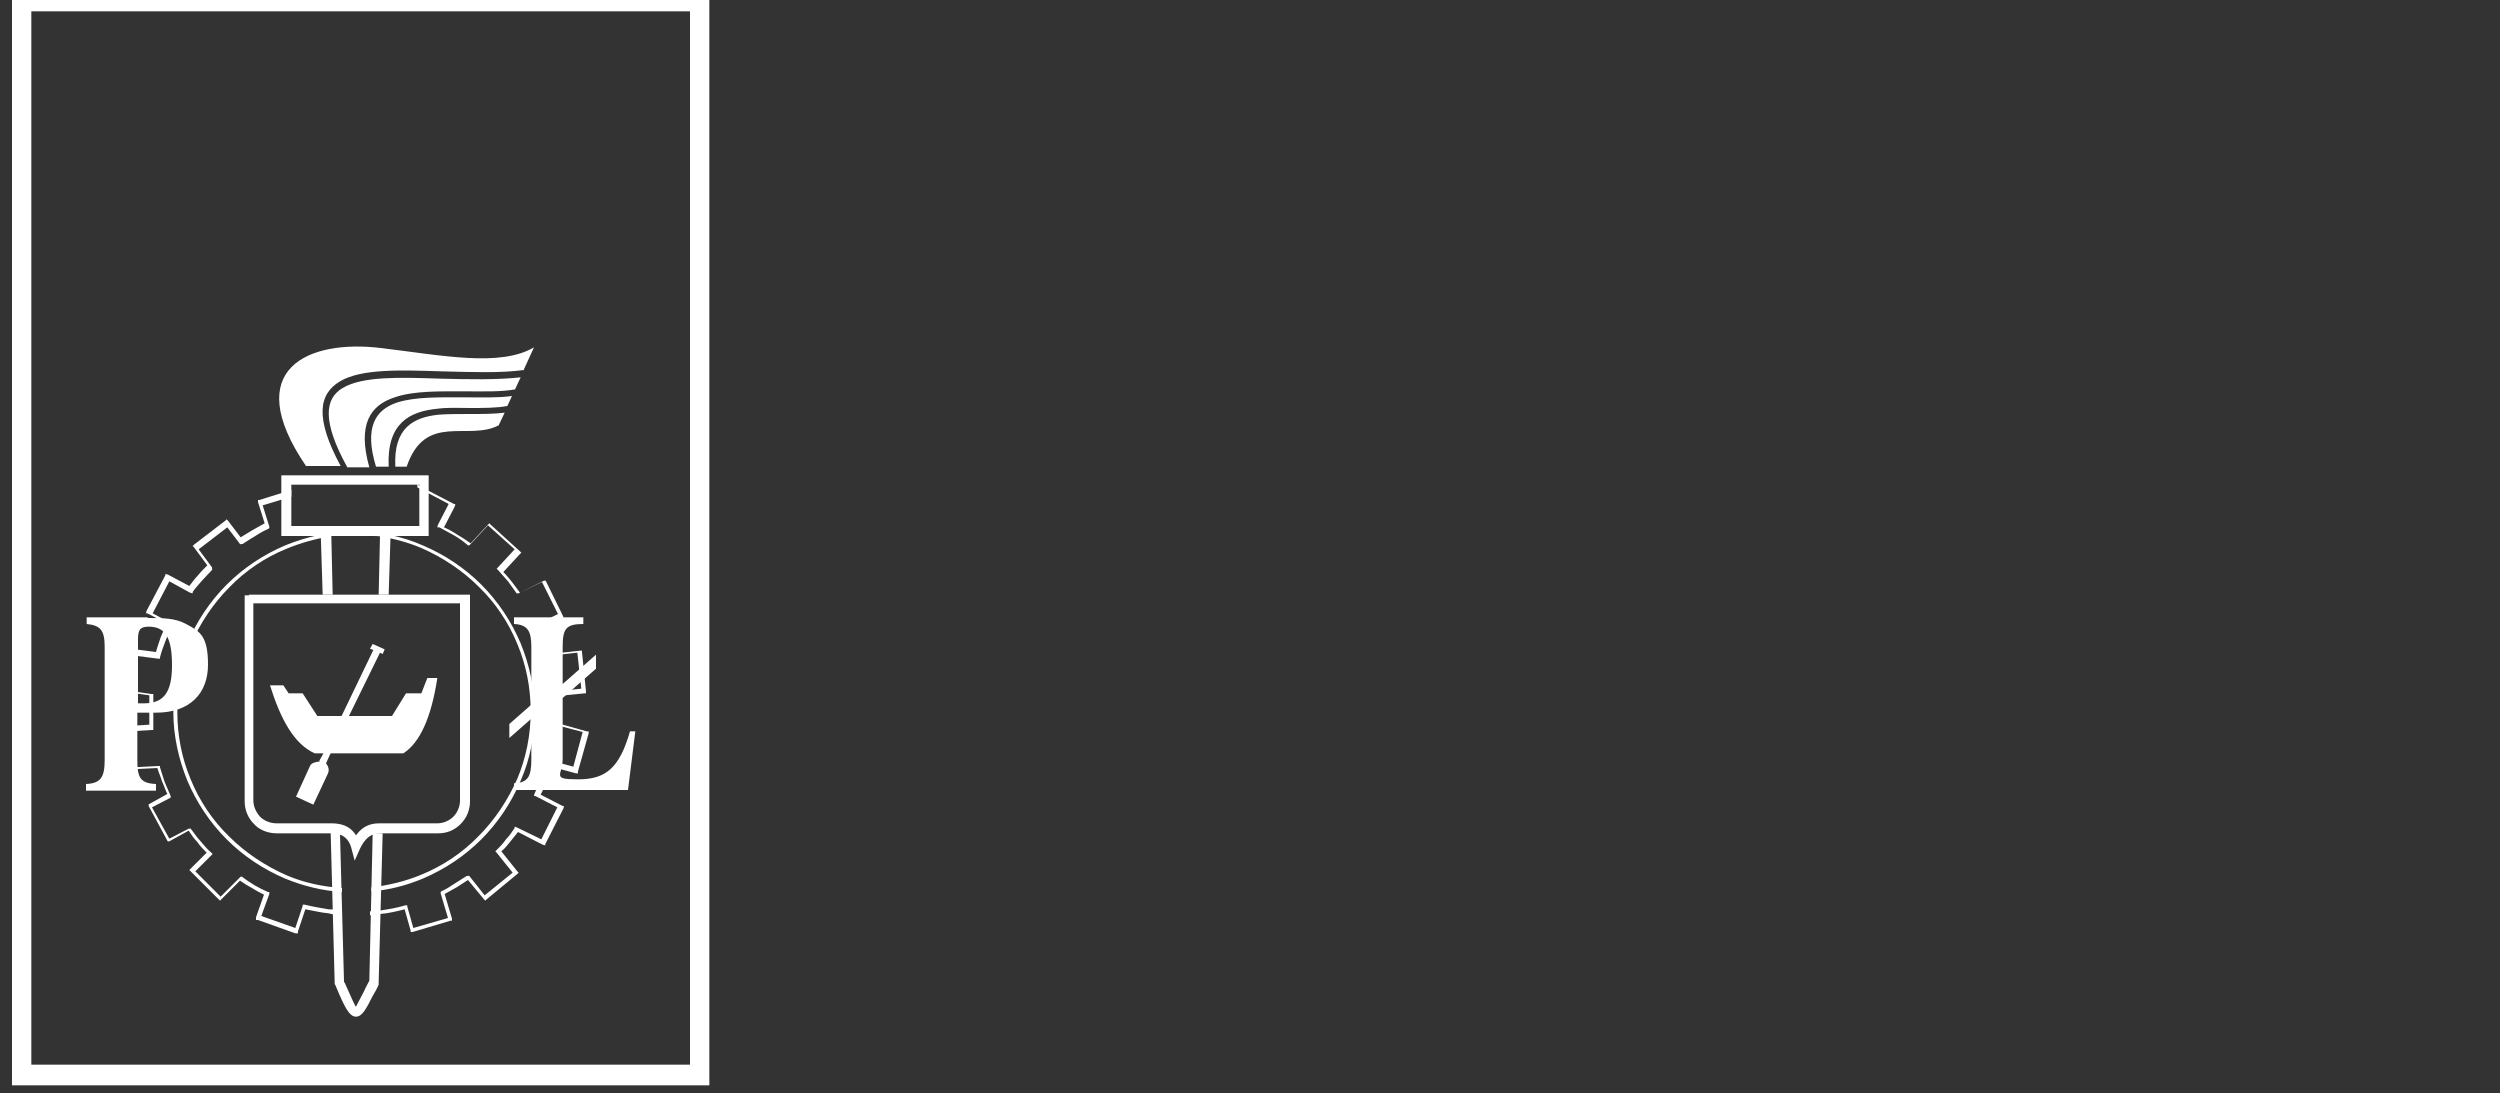 <?xml version="1.0" encoding="UTF-8"?>
<svg id="Warstwa_1" data-name="Warstwa 1" xmlns="http://www.w3.org/2000/svg" version="1.1" viewBox="233 217 375 164">
  <rect x="233" y="217" width="375" height="164" fill="#333333" stroke="none"/>
  <defs>
    <style>
      .cls-1 {
        fill-rule: evenodd;
      }

      .cls-1, .cls-2 {
        fill: #fff;
        stroke-width: 0px;
      }
    </style>
  </defs>
<!--  <path class="cls-2" d="M607,326.8c-.5.3-.9.5-1.2.6-.3.1-.7.2-1.1.2-.8,0-1.3-.2-1.7-.5-.4-.3-.7-1-.9-1.8-.7.9-1.4,1.5-2.2,1.8-.7.4-1.6.5-2.6.5s-2.3-.4-3.1-1.2c-.8-.8-1.1-1.9-1.1-3.2s.6-2.9,1.9-3.8c.3-.2.5-.3.8-.4.2-.1.5-.2.8-.4.3-.1.8-.3,1.3-.4.5-.2,1.2-.4,2.1-.6.7-.2,1.3-.5,1.6-.8.3-.3.5-.8.5-1.3s-.3-1.2-.8-1.6c-.5-.4-1.2-.6-2-.6s-.7,0-1,0c-.3,0-.6.1-.9.3-.3.1-.6.3-1,.5-.3.2-.7.5-1.1.8l-.5-2c.5-.2,1-.4,1.5-.6.4-.2.9-.3,1.3-.4.4,0,.8-.2,1.3-.2.4,0,.9,0,1.4,0,1.6,0,2.8.3,3.7.9.9.6,1.3,1.5,1.3,2.6v9.2c0,.9.3,1.3.9,1.3s.3,0,.4,0c.1,0,.3-.2.6-.4v1.7ZM602.1,318.1c0,0-.2.1-.3.2-.1,0-.2.1-.4.2-.4.1-.8.3-1.2.4-.4.2-.8.3-1.3.5-1.9.7-2.8,1.8-2.8,3.4s.2,1.5.7,2c.5.5,1.1.7,1.8.7s.9,0,1.4-.3c.4-.2.8-.4,1.1-.7.3-.3.5-.7.7-1.1.2-.4.3-.9.3-1.4v-4ZM583.3,326.4c0,.2,0,.3,0,.5,0,.1,0,.3,0,.5h-3.3c0-.2,0-.3,0-.5,0-.1,0-.3,0-.5v-19.4c0-.2,0-.4,0-.5,0-.1,0-.3,0-.5h3.3c0,.2,0,.3,0,.5,0,.1,0,.3,0,.5v11.2l5-5.5c.1-.1.2-.2.3-.3,0-.1.2-.3.3-.4h2.5c-.2.1-.3.2-.3.3l-.5.6-4.7,4.9,7.1,8.9c.2.2.3.4.4.5,0,0,.2.2.4.3h-3.9c0-.1-.1-.2-.2-.3l-.3-.4v-.2c-.1,0-5.9-7.1-5.9-7.1v7ZM564.9,325.7l9.2-12.4h-8c-.2,0-.4,0-.6,0-.2,0-.4,0-.6,0v-1.6h12.7v1.6l-9.2,12.3h8.1c.2,0,.4,0,.5,0,.1,0,.3,0,.6,0v1.7h-12.8v-1.6ZM559.4,325.1c-.7.9-1.3,1.6-2,2-.7.4-1.5.6-2.5.6s-1.7-.2-2.4-.5c-.7-.4-1.3-.9-1.8-1.6-.5-.7-.9-1.5-1.1-2.5-.3-1-.4-2.1-.4-3.4,0-2.5.5-4.5,1.6-5.9,1.1-1.4,2.5-2.1,4.4-2.1s1.7.2,2.3.5c.6.3,1.2.8,1.7,1.5v-6.6c0-.2,0-.4,0-.5,0-.1,0-.3,0-.5h3.3c0,.3-.1.6-.1.9v19.4c0,.2,0,.3,0,.5,0,.1,0,.3,0,.5h-3.1v-2.3ZM556,313.1c-1.2,0-2.1.5-2.7,1.6-.6,1.1-.9,2.7-.9,4.8,0,4.1,1.1,6.1,3.4,6.1s1.1-.1,1.6-.4c.5-.3.9-.7,1.1-1.2.3-.6.5-1.2.7-2,.1-.7.2-1.7.2-2.8,0-2-.3-3.6-.9-4.6-.6-1-1.4-1.6-2.6-1.6ZM539.8,311.5c1.1,0,2.1.2,3,.6.9.4,1.6.9,2.3,1.6.6.7,1.1,1.5,1.4,2.5.3,1,.5,2.1.5,3.4s-.2,2.3-.5,3.3c-.3,1-.8,1.8-1.4,2.5-.6.7-1.4,1.2-2.2,1.6-.9.4-1.8.6-2.9.6s-2.1-.2-3-.6c-.9-.4-1.6-.9-2.3-1.6-.6-.7-1.1-1.6-1.4-2.6-.3-1-.5-2.2-.5-3.5s.2-2.3.5-3.2c.3-1,.8-1.8,1.4-2.5.6-.7,1.4-1.2,2.3-1.6.9-.4,1.9-.5,2.9-.5ZM539.8,312.8c-.6,0-1.1.2-1.6.5-.5.3-.9.8-1.2,1.4-.3.6-.6,1.3-.8,2.1-.2.8-.3,1.7-.3,2.8,0,2.1.4,3.8,1.1,5,.7,1.2,1.7,1.8,2.9,1.8s2.2-.6,2.9-1.8c.7-1.2,1.1-2.9,1.1-4.9s-.4-3.7-1.1-5c-.7-1.2-1.7-1.8-2.9-1.8ZM540.2,305.5h2.6l-3.1,4.6h-1.5l2-4.6ZM519.7,320.5l-.9-1.2,2.6-2v-8.7c0-.2,0-.4,0-.5,0-.1,0-.3,0-.5h3.5c0,.2,0,.3,0,.5,0,.1,0,.3,0,.5v6.6l3.4-2.7.9,1.2-4.3,3.4v8.8h5.6c.3,0,.5,0,.6,0,.1,0,.3,0,.4-.1v1.8h-10c0-.2,0-.3,0-.5,0-.1,0-.3,0-.5v-7.3l-1.7,1.3ZM510.9,326.8c-.5.3-.9.5-1.2.6-.3.1-.7.2-1.1.2-.8,0-1.3-.2-1.7-.5-.4-.3-.7-1-.9-1.8-.7.9-1.4,1.5-2.2,1.8-.7.4-1.6.5-2.6.5s-2.3-.4-3.1-1.2c-.8-.8-1.1-1.9-1.1-3.2s.6-2.9,1.9-3.8c.3-.2.5-.3.8-.4.2-.1.5-.2.8-.4.3-.1.8-.3,1.3-.4.5-.2,1.2-.4,2.1-.6.7-.2,1.3-.5,1.6-.8.3-.3.5-.8.5-1.3s-.3-1.2-.8-1.6c-.5-.4-1.2-.6-2-.6s-.7,0-1,0c-.3,0-.6.1-.9.3-.3.1-.6.3-1,.5-.3.2-.7.5-1.1.8l-.5-2c.5-.2,1-.4,1.5-.6.4-.2.9-.3,1.3-.4.4,0,.8-.2,1.3-.2.4,0,.9,0,1.4,0,1.6,0,2.8.3,3.7.9.9.6,1.3,1.5,1.3,2.6v9.2c0,.9.3,1.3.9,1.3s.3,0,.4,0c.1,0,.3-.2.6-.4v1.7ZM506,318.1c0,0-.2.1-.3.2-.1,0-.2.1-.4.2-.4.1-.8.3-1.2.4-.4.2-.8.3-1.3.5-1.9.7-2.8,1.8-2.8,3.4s.2,1.5.7,2c.5.5,1.1.7,1.8.7s.9,0,1.4-.3c.4-.2.8-.4,1.1-.7.3-.3.5-.7.7-1.1.2-.4.3-.9.3-1.4v-4ZM487.1,326.4c0,.2,0,.3,0,.5,0,.1,0,.3,0,.5h-3.3c0-.2,0-.3,0-.5,0-.1,0-.3,0-.5v-19.4c0-.2,0-.4,0-.5,0-.1,0-.3,0-.5h3.3c0,.2,0,.3,0,.5,0,.1,0,.3,0,.5v11.2l5-5.5c.1-.1.2-.2.3-.3,0-.1.2-.3.3-.4h2.5c-.2.1-.3.2-.3.3l-.5.6-4.7,4.9,7.1,8.9c.2.2.3.4.4.5,0,0,.2.2.4.3h-3.9c0-.1-.1-.2-.2-.3l-.3-.4v-.2c-.1,0-5.9-7.1-5.9-7.1v7ZM478.5,307.7c.6,0,1.1.1,1.4.4.3.2.5.6.5,1s-.2.8-.5,1c-.3.3-.8.4-1.4.4s-1.1-.1-1.4-.4c-.3-.2-.5-.6-.5-1.1s.2-.8.5-1c.3-.3.8-.4,1.4-.4ZM480.1,311.9c0,.2,0,.4,0,.5,0,.1,0,.3,0,.5v13.6c0,.2,0,.3,0,.5,0,.1,0,.3,0,.5h-3.3c0-.2,0-.3,0-.5,0-.1,0-.3,0-.5v-13.6c0-.2,0-.4,0-.5,0-.1,0-.3,0-.5h3.3ZM463.3,311.9v2.2c.6-.9,1.2-1.5,2-1.9.7-.4,1.7-.6,2.8-.6s1.6.1,2.3.4c.7.3,1.3.7,1.7,1.2.6.7.9,1.7.9,2.9v10.4c0,.3,0,.6.1.9h-3.3c0-.2,0-.3,0-.4,0-.1,0-.3,0-.5v-9.9c0-.9-.3-1.6-.8-2-.5-.5-1.2-.7-2.2-.7s-2,.3-2.7,1c-.6.6-.9,1.5-.9,2.7v9.1c0,.2,0,.3,0,.5,0,.1,0,.3,0,.5h-3.3c0-.2,0-.3,0-.4,0-.1,0-.3,0-.5v-13.6c0-.3,0-.6-.1-.9h3.1ZM443.7,327.3c0-.3.1-.6.1-.9v-19.4c0-.2,0-.4,0-.5,0-.1,0-.3,0-.4h3.3c0,.2,0,.3,0,.5,0,.1,0,.3,0,.5v6.9c.6-.9,1.3-1.5,2-1.8.7-.4,1.6-.5,2.6-.5,1.6,0,2.8.4,3.6,1.2.9.8,1.3,1.9,1.3,3.3v10.4c0,.2,0,.3,0,.5,0,.1,0,.3,0,.5h-3.3c0-.2,0-.3,0-.5,0-.1,0-.3,0-.5v-9.4c0-1.1-.2-2-.7-2.5-.5-.5-1.2-.8-2.3-.8s-2,.3-2.6,1c-.6.6-.9,1.5-.9,2.6v9.1c0,.2,0,.3,0,.5,0,.1,0,.3,0,.5h-3.3ZM441.1,326.5c-.6.2-1,.4-1.4.6-.4.1-.7.3-1,.3-.3,0-.6.1-.9.1-.3,0-.6,0-1,0-2.2,0-3.9-.7-5.2-2.1-1.2-1.4-1.8-3.3-1.8-5.8s.2-2.4.5-3.4c.4-1,.9-1.9,1.5-2.6.7-.7,1.4-1.3,2.4-1.6.9-.4,2-.6,3.2-.6s1.2,0,1.8.1c.6,0,1.2.3,1.9.5v2.3c-.4-.3-.7-.5-1-.7-.3-.2-.6-.3-.8-.4-.3-.1-.5-.2-.8-.2-.3,0-.6,0-.9,0-1.4,0-2.5.6-3.4,1.8-.8,1.2-1.2,2.8-1.2,4.8s.4,3.6,1.2,4.8c.8,1.1,1.8,1.7,3.2,1.7s1.3-.1,1.8-.4c.6-.2,1.2-.7,1.9-1.3v2.1ZM426.8,326.3c-.5.2-1,.4-1.4.6-.4.2-.8.3-1.3.4-.4.1-.8.2-1.3.2-.4,0-.9,0-1.4,0-2.5,0-4.5-.7-5.8-2-1.3-1.4-2-3.3-2-5.9s.2-2.4.5-3.4c.3-1,.8-1.9,1.4-2.6.6-.7,1.4-1.2,2.3-1.6.9-.4,1.9-.6,3-.6,2.1,0,3.7.6,4.8,1.9,1.1,1.3,1.8,3.2,1.9,5.6h-10.7c0,.5,0,.9,0,1.3,0,.4,0,.7.1,1,0,.3.1.6.2.9,0,.3.2.5.3.8.7,2,2.2,3,4.5,3s1.6-.1,2.3-.4c.7-.3,1.4-.7,2.2-1.4l.5,2ZM424.3,317.7c0-.5,0-.9-.1-1.2,0-.3-.1-.6-.2-.9-.3-.8-.7-1.5-1.2-1.9-.6-.5-1.2-.7-2-.7s-1.9.4-2.6,1.2c-.7.8-1.1,2-1.2,3.5h7.4ZM403.9,313.3v-1.4h2.3v-3l3.1-.4c0,.4,0,.7,0,.8v2.5h2.5v1.4h-2.5v11.2c0,.9.4,1.4,1.2,1.4s.4,0,.6,0c.2,0,.4-.2.8-.4v1.6c-.5.2-.9.4-1.3.5-.4,0-.8.1-1.3.1-1,0-1.8-.2-2.3-.7-.5-.5-.7-1.3-.7-2.3v-11.3h-2.3ZM400.1,307.7c.6,0,1.1.1,1.4.4.3.2.5.6.5,1s-.2.8-.5,1c-.3.3-.8.4-1.4.4s-1.1-.1-1.4-.4c-.3-.2-.5-.6-.5-1.1s.2-.8.5-1c.3-.3.8-.4,1.4-.4ZM401.7,311.9c0,.2,0,.4,0,.5,0,.1,0,.3,0,.5v13.6c0,.2,0,.3,0,.5,0,.1,0,.3,0,.5h-3.3c0-.2,0-.3,0-.5,0-.1,0-.3,0-.5v-13.6c0-.2,0-.4,0-.5,0-.1,0-.3,0-.5h3.3ZM394.7,306c0,.2,0,.3,0,.5,0,.1,0,.3,0,.5v19.4c0,.2,0,.3,0,.5,0,.1,0,.3,0,.5h-3.3c0-.3.1-.6.1-.9v-19.4c0-.2,0-.4,0-.5,0-.1,0-.3,0-.5h3.3ZM381.3,311.5c1.1,0,2.1.2,3,.6.9.4,1.6.9,2.3,1.6.6.7,1.1,1.5,1.4,2.5.3,1,.5,2.1.5,3.4s-.2,2.3-.5,3.3c-.3,1-.8,1.8-1.4,2.5-.6.7-1.4,1.2-2.2,1.6-.9.4-1.8.6-2.9.6s-2.1-.2-3-.6c-.9-.4-1.6-.9-2.3-1.6-.6-.7-1.1-1.6-1.4-2.6-.3-1-.5-2.2-.5-3.5s.2-2.3.5-3.2c.3-1,.8-1.8,1.4-2.5.6-.7,1.4-1.2,2.3-1.6.9-.4,1.9-.5,2.9-.5ZM381.3,312.8c-.6,0-1.1.2-1.6.5-.5.3-.9.8-1.2,1.4-.3.6-.6,1.3-.8,2.1-.2.8-.3,1.7-.3,2.8,0,2.1.4,3.8,1.1,5,.7,1.2,1.7,1.8,2.9,1.8s2.2-.6,2.9-1.8c.7-1.2,1.1-2.9,1.1-4.9s-.4-3.7-1.1-5c-.7-1.2-1.7-1.8-2.9-1.8ZM363.2,326.4c0,.2,0,.3,0,.4,0,.1,0,.3.1.5h-3.6c0-.4.1-.7.1-.9v-17.9c0-.3,0-.6-.1-1h6.3c2,0,3.6.5,4.7,1.4,1.1,1,1.7,2.3,1.7,4s-.6,3.2-1.9,4.3c-1.3,1-3,1.5-5.3,1.5h-2.1v7.6ZM365,317.3c.9,0,1.7-.2,2.3-.5.6-.3,1-.8,1.4-1.5.3-.7.5-1.4.5-2.2,0-1.3-.3-2.3-1-3-.7-.7-1.6-1.1-2.8-1.1h-2v8.3h1.8Z"/>-->
  <path class="cls-2" d="M304.8,305c-2.4-2.4-5.4-4.4-8.6-5.8-1.9-.8-4-1.4-6.1-1.7h0c0-.1-1.1-.1-1.1-.1-1-.1-1.9-.2-2.9-.2s-2,0-2.9.2h-.4,0c-2.4.4-4.6,1-6.8,1.9-3.2,1.3-6.2,3.3-8.6,5.8-2.4,2.4-4.4,5.4-5.8,8.6-1.3,3.1-2,6.5-2,10.1s.7,7,2,10.1c1.3,3.2,3.3,6.2,5.8,8.6,2.4,2.4,5.4,4.4,8.6,5.8,2.6,1.1,5.3,1.7,8.3,1.9v.6c-3-.2-5.8-.9-8.5-2-3.3-1.4-6.3-3.4-8.8-5.9-2.5-2.5-4.5-5.5-5.9-8.8-1.3-3.2-2.1-6.7-2.1-10.3s.7-7.1,2.1-10.3c1.4-3.3,3.4-6.3,5.9-8.8,2.5-2.5,5.5-4.5,8.8-5.9,3.2-1.3,6.7-2.1,10.3-2.1s7.1.7,10.3,2.1c3.3,1.4,6.3,3.4,8.8,5.9,2.5,2.5,4.5,5.5,5.9,8.8,1.3,3.2,2.1,6.7,2.1,10.3s-.7,7.1-2.1,10.3c-1.4,3.3-3.4,6.3-5.9,8.8-2.5,2.5-5.5,4.5-8.8,5.9-2.4,1-5,1.7-7.7,1.9v-.6c2.6-.3,5.1-.9,7.5-1.9,3.2-1.3,6.2-3.3,8.6-5.8,2.4-2.4,4.4-5.4,5.8-8.6,1.3-3.1,2-6.5,2-10.1s-.7-7-2-10.1c-1.3-3.2-3.3-6.2-5.8-8.6M276.7,291.5l-4.3,1.3,1,3.2v.2c0,0-.1.1-.1.1-.7.3-1.4.7-2,1.1-.7.4-1.3.8-1.9,1.2h-.2c0,.1-.2,0-.2,0l-1.9-2.5-4.3,3.3,2,2.7v.2c.1,0,0,.2,0,.2-.5.5-1,1.1-1.5,1.6-.5.6-1,1.1-1.4,1.7v.2c-.1,0-.4-.1-.4-.1l-3.1-1.7-2.5,4.8,2.8,1.5h.2c0,.1-.1.4-.1.4-.4.8-.7,1.5-1,2.3-.3.8-.6,1.6-.8,2.4v.2c0,0-.3,0-.3,0l-3.1-.4-.7,5.3,2.8.4h.3s0,.3,0,.3c0,.4,0,.8,0,1.2,0,.4,0,.8,0,1.1s0,.8,0,1.3c0,.4,0,.8,0,1.2v.3s-.3,0-.3,0l-3.1.2.3,5.4,3.9-.2h.2s0,.2,0,.2c.2.7.5,1.5.7,2.2.3.7.6,1.4.9,2.1v.2c.1,0-.1.1-.1.1l-2.7,1.4,2.6,4.7,2.9-1.5h.2c0-.1.1,0,.1,0,.5.6.9,1.3,1.5,1.9.5.6,1,1.2,1.6,1.7l.2.2-.2.2-2.4,2.4,3.8,3.8,2.8-2.8.2-.2h.2c.6.5,1.3.9,1.9,1.3.7.4,1.3.7,2,1h.2c0,.1,0,.3,0,.3l-1.2,3.3,5.1,1.8,1.1-3.3v-.2c0,0,.3,0,.3,0,1.2.3,2.4.5,3.6.7.6,0,1.3.1,2,.2v.6c-.7,0-1.4,0-2-.2-1.2-.1-2.3-.4-3.5-.6l-1.1,3.3v.3c0,0-.4,0-.4,0l-5.6-2h-.3c0,0,0-.4,0-.4l1.2-3.4c-.6-.3-1.2-.6-1.8-1-.6-.3-1.2-.7-1.8-1.1l-2.8,2.8-.2.2-.2-.2-4.2-4.2-.2-.2.2-.2,2.4-2.4c-.5-.5-1-1-1.4-1.6-.5-.5-.9-1.1-1.3-1.7l-2.9,1.6h-.2c0,.1-.1-.1-.1-.1l-2.8-5.2v-.2c-.1,0,.1-.1.1-.1l2.7-1.5c-.3-.6-.5-1.3-.8-1.9-.2-.7-.5-1.3-.7-2l-4,.2h-.3s0-.3,0-.3l-.3-5.9v-.3s.3,0,.3,0l3.1-.2c0-.3,0-.6,0-1,0-.4,0-.8,0-1.3s0-.8,0-1.2c0-.3,0-.6,0-.9l-2.8-.4h-.3s0-.3,0-.3l.7-5.9v-.3s.3,0,.3,0l3.1.4c.2-.8.5-1.5.7-2.2.3-.7.6-1.4.9-2.1l-2.9-1.5h-.2c0-.1.1-.4.1-.4l2.8-5.3v-.2c.1,0,.4.1.4.1l3.2,1.7c.4-.5.8-1.1,1.3-1.6.4-.5.9-1,1.4-1.5l-2-2.7-.2-.2.2-.2,4.7-3.6.2-.2.2.2,1.9,2.5c.6-.4,1.2-.7,1.8-1.1.6-.3,1.2-.7,1.8-1l-1-3.2v-.3c0,0,.2,0,.2,0l4.8-1.5v.6ZM295.9,289.9l5.2,2.7h.2c0,.1-.1.4-.1.4l-1.6,3.1c.7.3,1.4.7,2,1.1.7.4,1.3.8,2,1.3l2.6-2.8.2-.2.2.2,4.4,4,.2.2-.2.2-2.5,2.7c.5.5.9,1,1.3,1.5.4.5.8,1.1,1.2,1.6l3.6-1.8h.2c0-.1.1.1.1.1l2.6,5.3v.2c.1,0-.1.1-.1.1l-3.2,1.6c.3.6.5,1.2.7,1.8.2.6.4,1.3.6,1.9l4.5-.5h.3s0,.2,0,.2l.6,5.9v.3s-.2,0-.2,0l-4,.4c0,.3,0,.6,0,.9,0,.4,0,.8,0,1.2s0,.7,0,1.1c0,.3,0,.6,0,.9l4.3,1.2h.3c0,0,0,.3,0,.3l-1.6,5.7v.3c0,0-.3,0-.3,0l-3.7-1c-.2.7-.4,1.4-.7,2.1-.3.7-.5,1.4-.9,2.1l3.3,1.7h.2c0,.1-.1.4-.1.4l-2.7,5.3v.2c-.1,0-.4-.1-.4-.1l-3.7-1.9c-.4.5-.8,1-1.2,1.5-.4.5-.8,1-1.3,1.4l2.4,3,.2.2-.2.2-4.6,3.8-.2.2-.2-.2-2.4-2.9c-.6.4-1.1.7-1.7,1.1-.6.3-1.2.7-1.8,1l1.1,3.7v.3c0,0-.2,0-.2,0l-5.7,1.7h-.3c0,0,0-.2,0-.2l-.9-3.2c-1.2.3-2.4.6-3.7.7-.5,0-1,.1-1.5.2v-.6c.5,0,.9,0,1.4-.1,1.3-.2,2.6-.4,3.9-.8h.3c0,0,0,.2,0,.2l.9,3.2,5.2-1.5-1.1-3.7v-.2c0,0,.1-.1.1-.1.7-.3,1.3-.7,1.9-1.1.6-.4,1.3-.8,1.9-1.2h.2c0-.1.2,0,.2,0l2.3,2.9,4.2-3.4-2.4-3-.2-.2.2-.2c.5-.5,1-1,1.4-1.6.5-.5.9-1.1,1.3-1.7v-.2c.1,0,.3.1.3.1l3.7,1.8,2.4-4.8-3.3-1.7h-.2c0-.1.1-.4.1-.4.3-.7.7-1.5,1-2.3.3-.8.5-1.6.8-2.4v-.3c0,0,.3,0,.3,0l3.7,1,1.4-5.2-4.2-1.1h-.2c0,0,0-.3,0-.3,0-.4,0-.7,0-1.1,0-.4,0-.7,0-1.1s0-.8,0-1.1c0-.4,0-.8,0-1.1v-.3s.2,0,.2,0l4-.4-.6-5.4-4.5.5h-.2s0-.2,0-.2c-.2-.7-.4-1.4-.7-2.1-.3-.7-.5-1.4-.8-2.1v-.2c-.1,0,.1-.1.1-.1l3.2-1.6-2.4-4.8-3.5,1.7h-.2c0,.1-.1,0-.1,0-.4-.6-.9-1.2-1.3-1.8-.5-.6-1-1.1-1.5-1.7l-.2-.2.2-.2,2.5-2.7-4-3.6-2.6,2.8-.2.2h-.2c-.7-.6-1.4-1.1-2.1-1.5-.7-.4-1.5-.8-2.2-1.2h-.3c0-.1.1-.4.1-.4l1.6-3.1-4.7-2.5v-.6Z"/>
  <path class="cls-2" d="M289,340.6c.1,0,.2,0,.3,0-.1,0-.2,0-.3,0M283.3,340.6c0,0,.2,0,.3,0,0,0-.2,0-.3,0ZM283,340.5c0,0,.1,0,.2,0,0,0-.1,0-.2,0ZM290.4,341.9l-.6,22.4v.2s0,.2,0,.2c-.3.7-.6,1.2-.9,1.7-1,2-1.6,3.1-2.5,3.1-1,0-1.7-1.4-3-4.5,0-.1-.1-.2-.2-.4h0c0-.1,0-.3,0-.3l-.6-22.4h0s0,0,.1,0c.3,0,.8,0,1.3.2l.6,22.1c0,0,0,.2.1.2,1.1,2.5,1.6,3.6,1.7,3.6,0,0,.4-.8,1.2-2.3.2-.5.5-1,.8-1.6l.5-22c.5-.2.9-.1,1.2-.1,0,0,0,0,.1,0h.2ZM282,295.9h9.6v.8s-.3,9.5-.3,9.5h-1.5l.2-8.8h-7.3l.2,8.8h-1.5l-.3-9.5v-.8s.7,0,.7,0Z"/>
  <path class="cls-2" d="M302.1,307.5h-31.1v29.5c0,1,.4,1.8,1,2.5.6.6,1.5,1,2.5,1h8.1s0,0,0,0c.8,0,2.7,0,3.8,1.8,1.3-1.8,2.8-1.8,3.7-1.8,0,0,0,0,.1,0h8.4c.9,0,1.8-.4,2.4-1,.6-.6,1-1.5,1-2.4v-29.6ZM270.3,306.2h33.2v31c0,1.3-.5,2.5-1.4,3.4-.9.9-2,1.4-3.4,1.4h-8.4s0,0-.1,0c-.8,0-2.1,0-3.2,2.3l-.8,1.8-.5-1.9c-.6-2.2-2.4-2.2-3-2.2,0,0,0,0-.1,0h-8.1c-1.3,0-2.6-.5-3.4-1.4-.9-.9-1.4-2.1-1.4-3.4v-30.9h.7Z"/>
  <path class="cls-2" d="M276.7,295.9h19.2v-6.2h-19.2v6.2ZM296.6,297.4h-21.4v-9.1h22.1v9.1h-.7Z"/>
  <path class="cls-1" d="M255.2,309.6h-9.2v1c2.1.2,2.7,1,2.7,3.4v17c0,2.6-.6,3.5-2.8,3.6v1h10.5v-1c-2.4-.1-2.8-1-2.8-3.6v-7.1h2.8c5.1,0,7.8-2.9,7.8-7.2s-1.2-5-3.3-6.1c-1.6-.9-3.5-.9-5.8-.9M253.7,322.5v-9.6c0-1.4.3-1.9,1.6-1.9,2.6,0,3.5,1.8,3.5,5.8s-1.2,5.7-4.2,5.7h-.9Z"/>
  <path class="cls-1" d="M309.9,335.5h17.3l1.1-8.8h-.8c-1.6,5.6-3.7,7.2-7.8,7.2s-2.3-.6-2.3-3.1v-9.1l5-4.4v-2.1l-5,4.4v-5.6c0-2.7.5-3.4,3.1-3.4v-1h-10.4v1c2,.1,2.6,1,2.6,3.4v8.7l-3.3,2.9v2.1l3.3-2.9v6.1c0,2.6-.5,3.5-2.6,3.6v1Z"/>
  <path class="cls-1" d="M311.5,272.6l1.6-3.5c-5.1,3-13.8,1.2-23,.1-10.7-1.3-21.2,3-11.2,17.7h5.2c-3.9-7.2-3.3-10.8-.1-12.7,3.2-1.9,9-1.7,15.2-1.5,4.3.1,8.7.3,12.4-.2M310.3,275.3l.8-1.7c-3.7.4-7.9.3-12,.2-6-.2-11.7-.4-14.7,1.4-2.7,1.6-3.1,5,.7,11.9h3.3c-1.8-6.4.1-9.3,3.8-10.5,2.9-1,6.8-.9,10.5-.9,2.8,0,5.5.1,7.6-.3ZM309.1,277.9l.7-1.5c-2.1.3-4.6.2-7.1.2-3.7,0-7.5-.1-10.2.8-3.2,1.1-4.9,3.7-3.1,9.6h1.9c-.3-6.5,3.1-8.3,7.4-8.7,1.6-.2,3.2-.1,4.8-.1,2,0,4,0,5.6-.3ZM294,287c2.8-8.2,9.2-3.8,13.8-6.2l.9-1.9c-1.6.2-3.3.2-5.2.2-1.6,0-3.3,0-4.7.1-3.8.4-6.8,2-6.5,7.8h1.8Z"/>
  <path class="cls-1" d="M273.6,319.8h1.9l.8,1.2h2.1l2.2,3.4h11.2l2.1-3.4h2.3l.9-2.3h1.5c-.9,5.9-2.6,9.7-5.1,11.3h-13.3c-3.1-1.4-5.1-5.1-6.7-10.2"/>
  <path class="cls-1" d="M280.9,331.1l.4-.7,2.6-5.3,5.1-10.6-.5-.2.4-.7,1.8.8-.3.7-.4-.2-5,10.2-2.6,5.3-.5,1.1c.4.5.5,1,.3,1.5l-2.2,4.7-2.6-1.2,2.1-4.6c.2-.5.9-.6,1.5-.7"/>
  <path class="cls-1" d="M237.7,218.7h98.8v158h-98.8v-158ZM234.8,215.4h104.6v164.4h-104.6v-164.4Z"/>
</svg>